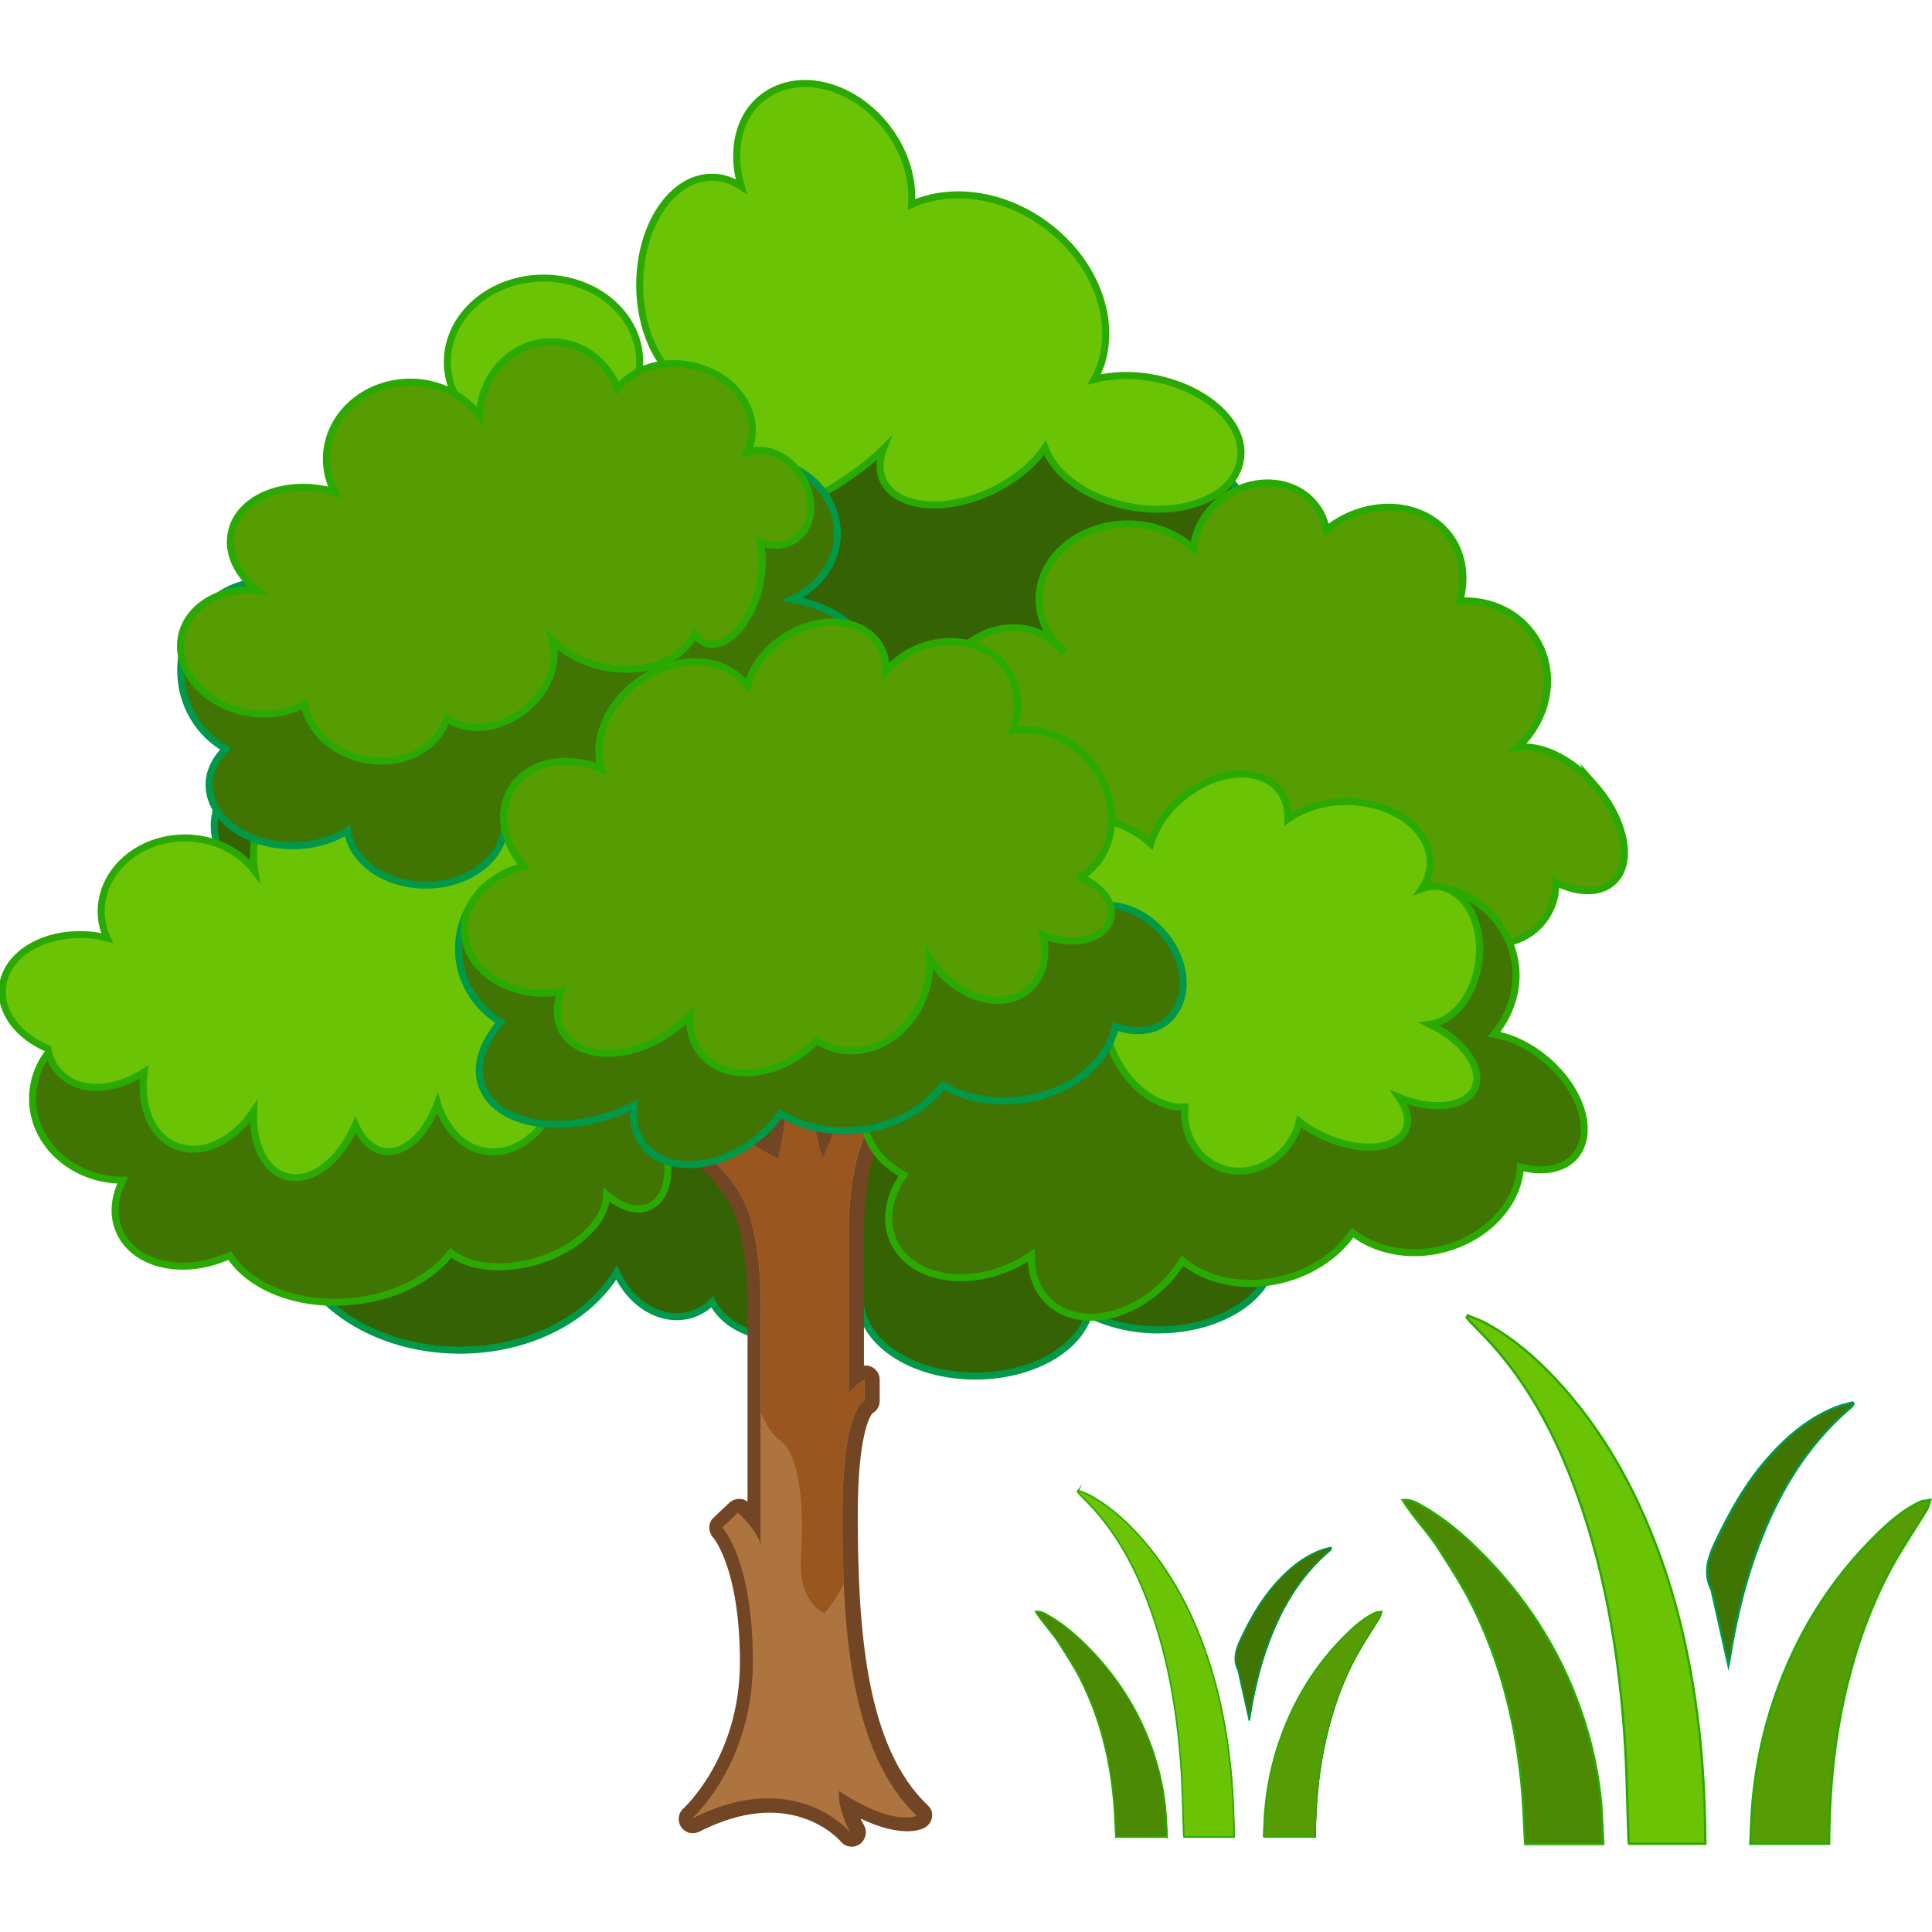 <?xml version="1.0" encoding="UTF-8" standalone="no"?>
<svg
   xmlns:dc="http://purl.org/dc/elements/1.1/"
   xmlns:cc="http://creativecommons.org/ns#"
   xmlns:rdf="http://www.w3.org/1999/02/22-rdf-syntax-ns#"
   xmlns:svg="http://www.w3.org/2000/svg"
   xmlns="http://www.w3.org/2000/svg"
   xmlns:sodipodi="http://sodipodi.sourceforge.net/DTD/sodipodi-0.dtd"
   xmlns:inkscape="http://www.inkscape.org/namespaces/inkscape"
   viewBox="0 0 64 64"
   style="enable-background:new 0 0 64 64"
   version="1.1"
   id="svg42"
   sodipodi:docname="selfgarden.svg"
   inkscape:version="0.92.2 5c3e80d, 2017-08-06">
  <defs
     id="defs46" />
  <sodipodi:namedview
     pagecolor="#ffffff"
     bordercolor="#666666"
     borderopacity="1"
     objecttolerance="10"
     gridtolerance="10"
     guidetolerance="10"
     inkscape:pageopacity="0"
     inkscape:pageshadow="2"
     inkscape:window-width="1920"
     inkscape:window-height="1013"
     id="namedview44"
     showgrid="false"
     inkscape:zoom="7.375"
     inkscape:cx="15.03921"
     inkscape:cy="36.3943"
     inkscape:window-x="0"
     inkscape:window-y="0"
     inkscape:window-maximized="1"
     inkscape:current-layer="svg42" />
  <g
     id="g1110">
    <g
       transform="matrix(0.932,0,0,0.932,-2.846,2.013)"
       style="fill:#356202;stroke:#009949;stroke-width:0.25;stroke-miterlimit:10;fill-opacity:1"
       id="g6">
      <path
         style="fill:#356202;fill-opacity:1"
         inkscape:connector-curvature="0"
         d="m 44.22,39.65 c -1.58,0 -2.94,0.6 -3.63,1.47 l -6.06,-4.51 -3.83,-0.97 -3.84,1.45 -2.25,1.45 c -1.09,-1.35 -3.01,-2.25 -5.21,-2.25 -3.4,0 -6.16,2.14 -6.16,4.77 0,2.63 2.76,4.77 6.16,4.77 2.47,0 4.58,-1.13 5.57,-2.76 0.52,1.14 1.61,1.79 2.63,1.5 0.3,-0.09 0.56,-0.25 0.77,-0.46 0.62,1.21 2.42,1.63 4.13,0.93 0.44,-0.18 0.83,-0.42 1.16,-0.69 0.25,1.35 1.96,2.4 4.06,2.4 2,0 3.66,-0.95 4.03,-2.2 0.69,0.34 1.54,0.56 2.46,0.56 2.27,0 4.11,-1.22 4.11,-2.73 0.01,-1.5 -1.83,-2.73 -4.1,-2.73 z"
         id="path2" />
      <path
         style="fill:#356202;fill-opacity:1"
         inkscape:connector-curvature="0"
         d="m 47.16,17.62 c 0.19,-0.32 0.31,-0.7 0.31,-1.1 0,-1.22 -1.02,-2.21 -2.28,-2.21 -0.48,0 -0.93,0.15 -1.3,0.4 L 40,11.45 32.34,12.47 25.11,17.66 14.3,25.42 c -0.38,-0.27 -0.84,-0.44 -1.35,-0.44 -1.26,0 -2.28,0.99 -2.28,2.21 0,1.22 1.02,2.21 2.28,2.21 0.32,0 0.62,-0.07 0.9,-0.18 l 0.66,2.07 9.35,-1.21 1.31,-4.03 15.32,-2.91 7.47,-4.8 z"
         id="path4" />
    </g>
    <path
       id="path18"
       style="fill:#ad7440;stroke-width:0.932"
       d="m 28.183,60.931 c -0.065,0 -0.13,-0.028 -0.177,-0.084 -0.009,-0.009 -0.885,-1.043 -2.534,-1.043 -0.764,0 -1.584,0.224 -2.441,0.652 -0.037,0.019 -0.065,0.028 -0.102,0.028 -0.075,0 -0.149,-0.037 -0.196,-0.102 -0.065,-0.093 -0.047,-0.233 0.037,-0.307 0.019,-0.019 1.956,-1.761 1.956,-5.021 0,-3.242 -0.941,-4.276 -0.95,-4.285 -0.084,-0.093 -0.084,-0.242 0.009,-0.326 L 24.308,49.949 c 0.047,-0.047 0.102,-0.065 0.158,-0.065 0.056,0 0.112,0.019 0.158,0.056 0.037,0.028 0.186,0.177 0.354,0.373 v -6.521 c 0,-0.037 0.121,-2.785 -0.624,-4.061 -0.512,-0.876 -1.108,-1.332 -1.928,-1.947 -0.391,-0.298 -0.838,-0.633 -1.332,-1.062 -0.335,-0.289 -0.531,-0.512 -0.447,-0.736 0.028,-0.075 0.112,-0.205 0.354,-0.205 0.55,0 2.226,0.736 2.413,0.82 0.484,0.345 1.63,1.136 2.217,1.462 0.205,-0.959 0.279,-2.003 0.065,-2.17 -0.075,-0.065 -0.112,-0.168 -0.075,-0.261 0.037,-0.093 0.121,-0.158 0.224,-0.158 h 1.183 c 0.065,0 0.13,0.028 0.177,0.075 0.047,0.047 0.065,0.112 0.056,0.186 0,0.009 -0.121,1.034 0.056,1.956 0.391,-0.913 1.006,-2.133 1.481,-2.217 0.009,0 0.028,0 0.037,0 0.037,0 0.084,0.009 0.112,0.028 l 1.285,0.736 c 0.093,0.056 0.14,0.168 0.102,0.279 -0.028,0.093 -0.121,0.158 -0.224,0.158 -0.009,0 -0.028,0 -0.028,0 -0.196,0 -1.723,0.13 -1.723,4.294 v 4.648 c 0.065,-0.047 0.13,-0.093 0.196,-0.121 0.028,-0.009 0.065,-0.019 0.093,-0.019 0.047,0 0.084,0.009 0.13,0.037 0.065,0.047 0.102,0.112 0.102,0.196 v 0.699 c 0,0.102 -0.065,0.196 -0.168,0.224 0.009,0 -0.55,0.41 -0.55,3.53 0,3.922 0.289,7.815 2.394,9.818 0.056,0.056 0.084,0.13 0.075,0.205 -0.009,0.075 -0.056,0.14 -0.121,0.177 -0.028,0.009 -0.177,0.084 -0.466,0.084 -0.382,0 -1.015,-0.121 -1.938,-0.661 0.047,0.214 0.13,0.494 0.317,0.82 0.056,0.102 0.028,0.233 -0.075,0.307 -0.075,0.009 -0.121,0.019 -0.168,0.019"
       inkscape:connector-curvature="0" />
    <path
       id="path20"
       style="fill:#724524;stroke-width:0.932"
       d="m 28.816,35.697 1.285,0.736 c 0,0 -0.019,0 -0.047,0 -0.298,0 -1.938,0.196 -1.938,4.527 v 5.198 c 0,0 0.317,-0.363 0.522,-0.447 v 0.699 c 0,0 -0.727,0.205 -0.727,3.754 0,3.549 0.177,7.815 2.459,9.986 0,0 -0.112,0.056 -0.363,0.056 -0.382,0 -1.099,-0.14 -2.217,-0.876 0,0 -0.065,0.568 0.382,1.379 0,0 -0.922,-1.136 -2.72,-1.136 -0.717,0 -1.565,0.177 -2.543,0.68 0,0 2.031,-1.788 2.031,-5.198 0,-3.409 -1.015,-4.453 -1.015,-4.453 l 0.522,-0.494 c 0,0 0.652,0.587 0.745,1.062 v -7.387 c 0,0 0.14,-2.822 -0.652,-4.182 -0.792,-1.36 -1.77,-1.742 -3.316,-3.074 -0.456,-0.391 -0.456,-0.531 -0.242,-0.531 0.512,0 2.319,0.801 2.319,0.801 0,0 1.928,1.379 2.478,1.584 0,0 0.559,-2.282 0.047,-2.692 h 1.183 c 0,0 -0.205,1.602 0.252,2.692 0,0 1.015,-2.59 1.556,-2.683 M 27.018,35.231 H 25.835 c -0.196,0 -0.373,0.121 -0.438,0.317 -0.065,0.196 -0.009,0.391 0.149,0.522 0.093,0.149 0.056,0.857 -0.084,1.621 -0.55,-0.335 -1.36,-0.885 -1.872,-1.258 -0.028,-0.019 -0.056,-0.037 -0.084,-0.047 -0.447,-0.196 -1.938,-0.838 -2.506,-0.838 -0.401,0 -0.54,0.27 -0.568,0.354 -0.158,0.419 0.242,0.764 0.512,0.997 0.503,0.438 0.95,0.773 1.351,1.071 0.801,0.605 1.379,1.043 1.872,1.882 0.587,1.015 0.624,3.176 0.596,3.922 v 5.971 c -0.084,-0.065 -0.177,-0.093 -0.279,-0.093 -0.112,0 -0.233,0.047 -0.326,0.13 l -0.522,0.494 c -0.093,0.084 -0.14,0.205 -0.14,0.326 0,0.121 0.047,0.242 0.13,0.335 0,0 0.885,1.006 0.885,4.127 0,3.139 -1.854,4.825 -1.872,4.844 -0.177,0.158 -0.205,0.419 -0.075,0.615 0.093,0.13 0.233,0.205 0.382,0.205 0.075,0 0.14,-0.019 0.214,-0.047 0.82,-0.419 1.602,-0.633 2.338,-0.633 1.556,0 2.347,0.95 2.357,0.959 0.093,0.112 0.224,0.168 0.363,0.168 0.093,0 0.177,-0.028 0.261,-0.084 0.196,-0.14 0.261,-0.401 0.149,-0.615 -0.047,-0.084 -0.084,-0.158 -0.121,-0.233 0.699,0.335 1.211,0.419 1.537,0.419 0.326,0 0.512,-0.075 0.578,-0.112 0.13,-0.065 0.224,-0.196 0.252,-0.345 0.028,-0.149 -0.028,-0.298 -0.14,-0.401 -2.04,-1.938 -2.319,-5.775 -2.319,-9.641 0,-2.636 0.41,-3.26 0.484,-3.344 0.149,-0.084 0.242,-0.233 0.242,-0.41 v -0.708 c 0,-0.158 -0.084,-0.307 -0.214,-0.391 -0.075,-0.047 -0.168,-0.075 -0.252,-0.075 -0.019,0 -0.037,0 -0.056,0 V 40.95 c 0,-2.142 0.41,-3.148 0.764,-3.605 0.326,-0.438 0.652,-0.456 0.708,-0.456 0.028,0.009 0.056,0.009 0.084,0.009 0.186,0 0.354,-0.121 0.419,-0.307 0.075,-0.214 -0.028,-0.456 -0.224,-0.568 l -1.285,-0.736 c -0.075,-0.037 -0.149,-0.065 -0.233,-0.065 -0.028,0 -0.047,0 -0.075,0.009 -0.158,0.028 -0.578,0.093 -1.304,1.574 -0.019,-0.419 0.009,-0.801 0.028,-1.015 0.009,-0.028 0.009,-0.065 0.009,-0.102 -0.028,-0.252 -0.242,-0.456 -0.494,-0.456 z"
       inkscape:connector-curvature="0" />
    <path
       id="path22"
       style="fill:#99561f;stroke-width:0.932"
       d="m 21.234,36.535 c 1.537,1.332 2.524,1.714 3.316,3.074 0.792,1.351 0.652,4.182 0.652,4.182 v 2.999 c 0.177,0.401 0.391,0.764 0.624,0.913 0.643,0.41 0.829,2.17 0.708,3.791 -0.121,1.63 0.782,1.947 0.782,1.947 0,0 0.317,-0.354 0.633,-0.969 -0.037,-0.782 -0.047,-1.556 -0.047,-2.301 0,-3.549 0.727,-3.754 0.727,-3.754 v -0.717 c -0.205,0.093 -0.522,0.447 -0.522,0.447 V 40.95 c 0,-4.769 1.984,-4.527 1.984,-4.527 L 28.807,35.687 C 28.266,35.78 27.251,38.379 27.251,38.379 26.804,37.299 27,35.687 27,35.687 H 25.817 c 0.512,0.41 -0.047,2.692 -0.047,2.692 -0.55,-0.205 -2.478,-1.584 -2.478,-1.584 0,0 -3.596,-1.602 -2.059,-0.261"
       inkscape:connector-curvature="0" />
    <g
       transform="translate(16.59,29.284)"
       id="g1057">
      <g
         id="g1041"
         transform="translate(-49.009,-26.99)">
        <path
           id="path8"
           style="fill:#569d03;fill-opacity:1;stroke:#2aaa00;stroke-width:0.233;stroke-miterlimit:10"
           d="m 85.237,23.708 c -0.792,-0.894 -1.798,-1.351 -2.543,-1.239 1.081,-1.015 1.323,-2.608 0.494,-3.754 -0.559,-0.773 -1.472,-1.155 -2.413,-1.099 0.205,-0.736 0.121,-1.509 -0.317,-2.124 -0.838,-1.164 -2.618,-1.313 -3.959,-0.345 -0.056,0.037 -0.093,0.084 -0.14,0.121 -0.047,-0.27 -0.149,-0.54 -0.326,-0.773 -0.661,-0.922 -2.04,-1.053 -3.083,-0.307 -0.596,0.428 -0.941,1.062 -1.006,1.695 -0.54,-0.503 -1.304,-0.82 -2.161,-0.82 -1.621,0 -2.944,1.118 -2.944,2.496 0,0.643 0.298,1.22 0.764,1.667 l -0.019,0.019 c -0.68,-0.876 -2.021,-0.997 -3.037,-0.261 -1.034,0.745 -1.341,2.105 -0.68,3.018 0.456,0.633 1.248,0.885 2.04,0.745 l 0.242,3.148 7.005,2.254 h 6.278 l 0.652,-0.345 c 0.084,0.158 0.177,0.307 0.298,0.438 0.773,0.866 2.077,0.969 2.916,0.224 0.447,-0.401 0.671,-0.959 0.661,-1.528 0.727,0.354 1.444,0.382 1.882,-0.009 0.699,-0.605 0.428,-2.059 -0.605,-3.223 z"
           inkscape:connector-curvature="0" />
        <path
           id="path10"
           style="fill:#407503;fill-opacity:1;stroke:#2aaa00;stroke-width:0.233;stroke-miterlimit:10"
           d="m 83.644,32.818 c -0.55,-0.466 -1.164,-0.755 -1.733,-0.848 0.605,-0.736 0.885,-1.695 0.643,-2.645 -0.41,-1.649 -2.161,-2.636 -3.922,-2.198 -1.509,0.373 -2.515,1.677 -2.515,3.074 l -8.346,0.186 -2.767,2.021 c -0.242,-0.047 -0.494,-0.075 -0.755,-0.075 -1.77,0 -3.204,1.071 -3.204,2.385 0,0.782 0.512,1.472 1.304,1.91 -0.484,0.699 -0.643,1.5 -0.335,2.189 0.55,1.202 2.292,1.574 3.912,0.838 0.233,-0.102 0.447,-0.233 0.652,-0.373 -0.009,0.605 0.177,1.164 0.596,1.546 0.959,0.904 2.72,0.578 3.931,-0.717 0.186,-0.205 0.345,-0.419 0.484,-0.643 0.782,0.661 2.021,0.941 3.298,0.624 1.034,-0.261 1.854,-0.848 2.338,-1.556 0.745,0.587 1.854,0.829 2.981,0.55 1.481,-0.373 2.506,-1.509 2.58,-2.72 0.736,0.196 1.425,0.084 1.807,-0.363 0.652,-0.764 0.224,-2.189 -0.95,-3.186 z"
           inkscape:connector-curvature="0" />
        <path
           id="path12"
           style="fill:#6bc305;fill-opacity:1;stroke:#2aaa00;stroke-width:0.233;stroke-miterlimit:10"
           d="m 81.409,29.53 c 0.149,-1.258 -0.456,-2.357 -1.351,-2.459 -0.186,-0.019 -0.363,0.009 -0.54,0.075 0.177,-0.261 0.279,-0.559 0.279,-0.866 0,-1.118 -1.248,-2.021 -2.776,-2.021 -0.755,0 -1.444,0.224 -1.938,0.578 0.009,-0.354 -0.075,-0.689 -0.289,-0.959 -0.633,-0.782 -2.049,-0.689 -3.167,0.214 -0.559,0.447 -0.932,1.015 -1.09,1.565 -0.354,-0.335 -0.82,-0.605 -1.379,-0.764 -1.379,-0.391 -2.729,0.065 -2.999,1.034 -0.27,0.969 0.615,2.077 2.003,2.468 0.065,0.019 0.14,0.028 0.205,0.047 l -0.522,0.913 1.239,1.248 c -0.168,0.615 -0.084,1.397 0.289,2.142 0.531,1.062 1.472,1.686 2.292,1.63 -0.065,0.876 0.373,1.695 1.155,2.003 0.987,0.391 2.142,-0.186 2.571,-1.285 0.028,-0.075 0.047,-0.158 0.065,-0.233 0.233,0.186 0.512,0.354 0.82,0.494 1.192,0.54 2.394,0.447 2.701,-0.214 0.149,-0.317 0.047,-0.708 -0.214,-1.081 1.108,0.456 2.208,0.335 2.506,-0.298 0.298,-0.652 -0.363,-1.593 -1.481,-2.124 0.782,-0.102 1.49,-0.969 1.621,-2.105 z"
           inkscape:connector-curvature="0" />
      </g>
      <g
         id="g1036">
        <g
           transform="translate(-51.372,0.744)"
           id="g1019">
          <path
             inkscape:connector-curvature="0"
             d="m 73.028,-17.499 c -0.717,-0.14 -1.407,-0.112 -1.993,0.037 0.866,-1.565 0.205,-3.782 -1.621,-5.123 -1.425,-1.043 -3.148,-1.248 -4.434,-0.671 0.056,-0.81 -0.196,-1.714 -0.782,-2.496 -1.108,-1.472 -2.953,-1.947 -4.117,-1.071 -0.848,0.633 -1.09,1.807 -0.745,2.972 -0.298,-0.196 -0.624,-0.307 -0.969,-0.307 -1.323,0 -2.394,1.602 -2.394,3.568 0,1.453 0.587,2.692 1.416,3.251 l -0.475,1.034 -1.397,-0.317 c 0.279,-0.419 0.456,-0.894 0.456,-1.416 0,-1.537 -1.425,-2.776 -3.186,-2.776 -1.761,0 -3.186,1.248 -3.186,2.776 0,1.528 1.425,2.776 3.186,2.776 0.727,0 1.397,-0.224 1.928,-0.587 l 0.475,0.587 1.537,0.503 c -0.941,0.82 -1.435,1.621 -1.183,2.152 0.438,0.922 2.888,0.68 5.477,-0.55 1.267,-0.596 2.329,-1.313 3.027,-2.003 -0.14,0.373 -0.158,0.736 -0.009,1.053 0.438,0.922 2.049,1.071 3.596,0.345 0.782,-0.373 1.397,-0.894 1.761,-1.435 0.317,0.885 1.388,1.677 2.785,1.947 1.807,0.345 3.456,-0.317 3.679,-1.49 0.252,-1.174 -1.025,-2.403 -2.832,-2.757 z"
             style="fill:#6bc305;fill-opacity:1;stroke:#2aaa00;stroke-width:0.233;stroke-miterlimit:10"
             id="path24" />
          <path
             inkscape:connector-curvature="0"
             d="M 56.568,7.307 C 56.195,6.515 55.599,5.965 55.04,5.816 L 54.519,2.63 45.073,3.171 41.133,4.652 C 40.583,4.056 39.773,3.664 38.841,3.664 c -1.649,0 -2.981,1.211 -2.981,2.701 0,1.49 1.332,2.701 2.981,2.701 0.009,0 0.009,0 0.009,0 -0.289,0.568 -0.345,1.183 -0.102,1.714 0.512,1.118 2.142,1.472 3.642,0.782 0.652,1.025 2.208,1.677 3.978,1.528 1.462,-0.121 2.692,-0.764 3.344,-1.612 0.615,0.475 1.714,0.605 2.85,0.27 1.351,-0.401 2.301,-1.332 2.319,-2.198 0.475,0.419 1.006,0.587 1.416,0.391 0.699,-0.326 0.81,-1.509 0.27,-2.636 z"
             style="fill:#407503;fill-opacity:1;stroke:#2aaa00;stroke-width:0.233;stroke-miterlimit:10"
             id="path26" />
          <path
             inkscape:connector-curvature="0"
             d="m 55.972,1.131 -3.661,-5.598 -4.881,1.09 c -0.121,-0.671 -0.466,-1.22 -1.025,-1.453 -1.034,-0.438 -2.347,0.363 -2.944,1.779 -0.27,0.643 -0.335,1.304 -0.242,1.872 -0.494,-0.652 -1.351,-1.09 -2.31,-1.09 -1.537,0 -2.776,1.09 -2.776,2.441 0,0.307 0.075,0.605 0.196,0.876 -0.158,-0.037 -0.317,-0.075 -0.475,-0.093 -1.528,-0.168 -2.86,0.587 -2.99,1.705 -0.093,0.838 0.531,1.639 1.5,2.049 0.056,0.317 0.186,0.596 0.41,0.82 0.652,0.652 1.788,0.596 2.785,-0.047 -0.158,1.099 0.224,2.096 1.034,2.441 0.857,0.363 1.919,-0.14 2.59,-1.136 -0.047,1.062 0.354,1.947 1.071,2.152 0.829,0.242 1.788,-0.503 2.301,-1.705 0.214,0.484 0.55,0.82 0.959,0.876 0.689,0.102 1.379,-0.568 1.761,-1.593 0.252,0.848 0.838,1.481 1.602,1.593 1.164,0.177 2.301,-0.922 2.524,-2.441 0.102,-0.68 -0.009,-1.323 -0.252,-1.844 z"
             style="fill:#6bc305;fill-opacity:1;stroke:#2aaa00;stroke-width:0.233;stroke-miterlimit:10"
             id="path28" />
        </g>
        <g
           id="g1025">
          <path
             id="path32"
             style="fill:#407503;fill-opacity:1;stroke:#009949;stroke-width:0.233;stroke-miterlimit:10"
             d="m 9.657,-9.435 c 0.885,-0.41 1.49,-1.23 1.49,-2.18 0,-1.36 -1.22,-2.459 -2.729,-2.459 -1.509,0 -2.729,1.099 -2.729,2.459 0,0.112 0.019,0.224 0.037,0.335 L -5.312,-8.048 c -0.373,-1.136 -1.379,-1.965 -2.562,-1.965 -1.509,0 -2.729,1.313 -2.729,2.934 0,1.136 0.605,2.105 1.49,2.599 -0.335,0.335 -0.55,0.745 -0.55,1.192 0,1.118 1.248,2.021 2.776,2.021 0.699,0 1.323,-0.196 1.807,-0.503 0.14,1.015 1.239,1.807 2.59,1.807 1.444,0 2.618,-0.904 2.618,-2.021 0,-0.065 -0.019,-0.13 -0.028,-0.196 L 5.279,-2.887 6.947,-4.936 c 0.522,0.186 1.108,0.307 1.751,0.307 2.031,0 3.679,-1.099 3.679,-2.459 -0.009,-1.118 -1.164,-2.059 -2.72,-2.347 z"
             inkscape:connector-curvature="0" />
          <path
             id="path34"
             style="fill:#569d03;fill-opacity:1;stroke:#2aaa00;stroke-width:0.233;stroke-miterlimit:10"
             d="m 9.974,-13.497 c -0.438,-0.699 -1.202,-1.025 -1.807,-0.81 0.056,-0.121 0.102,-0.242 0.13,-0.373 0.233,-1.099 -0.643,-2.217 -1.956,-2.496 -0.997,-0.214 -1.956,0.112 -2.468,0.755 -0.363,-0.913 -1.211,-1.546 -2.198,-1.546 -1.285,0 -2.329,1.09 -2.385,2.45 -0.503,-0.671 -1.341,-1.108 -2.292,-1.108 -1.537,0 -2.776,1.146 -2.776,2.552 0,0.401 0.102,0.764 0.279,1.099 -0.093,-0.028 -0.186,-0.065 -0.279,-0.084 -1.5,-0.317 -2.916,0.307 -3.148,1.407 -0.149,0.699 0.205,1.407 0.866,1.919 -1.22,-0.102 -2.301,0.522 -2.515,1.509 -0.233,1.099 0.699,2.226 2.077,2.524 0.736,0.158 1.444,0.037 1.984,-0.261 0.158,0.848 0.913,1.602 1.956,1.826 1.258,0.27 2.459,-0.335 2.767,-1.351 0.68,0.484 1.77,0.382 2.608,-0.298 0.773,-0.633 1.099,-1.556 0.885,-2.301 0.41,0.41 0.997,0.745 1.686,0.885 1.341,0.289 2.599,-0.186 3.027,-1.071 0.112,0.158 0.252,0.261 0.419,0.307 0.643,0.168 1.407,-0.633 1.705,-1.788 0.149,-0.578 0.158,-1.136 0.047,-1.574 0.382,0.149 0.782,0.14 1.108,-0.056 0.643,-0.373 0.764,-1.332 0.279,-2.115 z"
             inkscape:connector-curvature="0" />
          <path
             id="path36"
             style="fill:#407503;fill-opacity:1;stroke:#009949;stroke-width:0.233;stroke-miterlimit:10"
             d="M 21.925,1.612 C 21.096,0.671 19.839,0.42 19.112,1.063 c -0.047,0.047 -0.084,0.093 -0.13,0.14 L 18.46,0.709 15.144,-0.661 6.853,-0.428 3.547,0.42 C 3.034,-0.232 2.261,-0.651 1.376,-0.651 c -1.537,0 -2.776,1.258 -2.776,2.804 0,1.034 0.568,1.928 1.397,2.422 -0.596,0.68 -0.866,1.453 -0.615,2.124 0.456,1.23 2.431,1.63 4.406,0.904 0.214,-0.084 0.419,-0.177 0.615,-0.27 -0.056,0.503 0.056,0.969 0.345,1.332 0.755,0.932 2.441,0.82 3.763,-0.252 0.298,-0.242 0.55,-0.512 0.755,-0.801 0.689,0.419 1.602,0.633 2.571,0.54 1.211,-0.121 2.236,-0.699 2.804,-1.481 0.68,0.391 1.546,0.587 2.478,0.494 1.677,-0.168 2.972,-1.211 3.242,-2.45 0.633,0.242 1.285,0.186 1.733,-0.205 0.745,-0.68 0.661,-1.956 -0.168,-2.897 z"
             inkscape:connector-curvature="0" />
          <path
             id="path38"
             style="fill:#569d03;fill-opacity:1;stroke:#2aaa00;stroke-width:0.233;stroke-miterlimit:10"
             d="m 19.196,-0.232 c 0.084,-0.047 0.168,-0.093 0.242,-0.158 1.025,-0.848 1.062,-2.478 0.102,-3.652 -0.68,-0.829 -1.686,-1.183 -2.58,-1.034 0.242,-0.643 0.224,-1.351 -0.13,-1.938 -0.661,-1.081 -2.198,-1.341 -3.428,-0.587 -0.252,0.158 -0.466,0.354 -0.652,0.559 0.019,-0.317 -0.037,-0.615 -0.205,-0.876 -0.54,-0.876 -1.928,-1.015 -3.093,-0.298 -0.689,0.428 -1.146,1.053 -1.285,1.677 -0.009,-0.009 -0.009,-0.019 -0.019,-0.028 -0.708,-0.987 -2.301,-1.062 -3.568,-0.158 -1.062,0.755 -1.537,1.956 -1.248,2.906 -1.202,-0.494 -2.496,-0.214 -3.018,0.727 -0.428,0.773 -0.214,1.761 0.456,2.515 -1.174,0.279 -2.012,1.155 -1.975,2.161 0.047,1.183 1.295,2.087 2.776,2.031 0.14,-0.009 0.279,-0.028 0.419,-0.056 C 1.823,4.043 1.823,4.528 2.056,4.91 2.596,5.785 4.096,5.851 5.41,5.04 5.745,4.835 6.034,4.593 6.267,4.332 6.229,4.798 6.341,5.245 6.621,5.599 7.347,6.512 8.912,6.465 10.114,5.506 10.244,5.403 10.356,5.292 10.458,5.18 c 0.205,0.13 0.419,0.233 0.671,0.289 1.323,0.298 2.673,-0.671 3.009,-2.18 0.065,-0.289 0.075,-0.568 0.065,-0.838 0.075,0.121 0.149,0.233 0.242,0.345 0.876,1.053 2.226,1.379 3.018,0.717 0.494,-0.41 0.661,-1.108 0.494,-1.826 0.102,0.047 0.205,0.075 0.317,0.112 0.904,0.242 1.761,-0.037 1.919,-0.633 0.158,-0.512 -0.279,-1.09 -0.997,-1.397 z"
             inkscape:connector-curvature="0" />
        </g>
      </g>
    </g>
  </g>
  <g
     id="g1080">
    <path
       style="stroke-width:0.312"
       id="path2-3"
       d="m 48.638,43.589 c -0.012,0.022 -0.025,0.044 -0.037,0.066 0.047,0.056 0.091,0.112 0.14,0.165 0.162,0.169 0.334,0.331 0.493,0.503 1.299,1.38 2.195,3.006 2.866,4.758 1.021,2.663 1.505,5.441 1.717,8.27 0.091,1.205 0.1,2.419 0.147,3.628 0,0.037 0.012,0.075 0.016,0.109 0.846,0 1.683,0 2.526,0 0,-0.059 0,-0.103 0,-0.15 -0.012,-1.558 -0.109,-3.106 -0.337,-4.648 -0.247,-1.667 -0.631,-3.297 -1.214,-4.879 -0.784,-2.126 -1.867,-4.074 -3.425,-5.735 -0.668,-0.712 -1.402,-1.342 -2.257,-1.814 -0.2,-0.109 -0.421,-0.181 -0.634,-0.272 m 9.359,17.501 c 0.89,0 1.745,0 2.616,0 0,-0.1 0,-0.187 0,-0.272 0.022,-1.389 0.137,-2.772 0.409,-4.136 0.343,-1.726 0.887,-3.381 1.751,-4.917 0.334,-0.593 0.718,-1.158 1.074,-1.742 0.056,-0.097 0.078,-0.215 0.116,-0.322 -0.119,0.022 -0.247,0.022 -0.353,0.072 -0.546,0.262 -0.999,0.652 -1.424,1.071 -1.573,1.542 -2.688,3.372 -3.397,5.454 -0.375,1.102 -0.609,2.232 -0.712,3.39 -0.047,0.459 -0.056,0.924 -0.081,1.402 m -4.873,0.006 c -0.019,-0.375 -0.031,-0.727 -0.056,-1.083 -0.078,-1.161 -0.325,-2.291 -0.709,-3.387 -0.709,-2.017 -1.845,-3.759 -3.362,-5.257 -0.568,-0.562 -1.18,-1.074 -1.879,-1.47 -0.19,-0.109 -0.384,-0.222 -0.64,-0.194 0.362,0.584 0.852,1.071 1.214,1.645 0.365,0.581 0.743,1.158 1.055,1.77 0.309,0.612 0.578,1.249 0.802,1.898 0.225,0.646 0.406,1.314 0.546,1.985 0.144,0.671 0.24,1.355 0.312,2.039 0.072,0.681 0.087,1.367 0.128,2.054 0.859,0 1.705,0 2.588,0 m 4.149,-5.916 c 0.009,-0.044 0.019,-0.1 0.028,-0.153 0.187,-1.186 0.45,-2.351 0.849,-3.487 0.668,-1.898 1.633,-3.599 3.191,-4.92 0.031,-0.025 0.047,-0.066 0.072,-0.1 -0.009,-0.016 -0.019,-0.031 -0.028,-0.047 -0.175,0.05 -0.353,0.081 -0.518,0.147 -0.899,0.35 -1.617,0.952 -2.251,1.658 -0.762,0.849 -1.308,1.836 -1.792,2.863 -0.24,0.512 -0.381,1.008 -0.106,1.548 0.006,0.009 0.003,0.022 0.006,0.034 0.184,0.821 0.368,1.639 0.549,2.457"
       inkscape:connector-curvature="0" />
    <path
       id="path4-7"
       style="fill:#6bc305;stroke:#2aaa00;stroke-width:0.078;stroke-miterlimit:10;fill-opacity:1"
       d="m 48.623,43.576 c 0.212,0.091 0.434,0.162 0.634,0.275 0.859,0.475 1.592,1.105 2.257,1.814 1.558,1.661 2.641,3.612 3.425,5.735 0.584,1.583 0.968,3.212 1.214,4.879 0.228,1.542 0.325,3.091 0.337,4.648 0,0.044 0,0.091 0,0.15 -0.846,0 -1.68,0 -2.526,0 -0.006,-0.031 -0.016,-0.069 -0.016,-0.109 -0.047,-1.211 -0.056,-2.423 -0.147,-3.628 -0.212,-2.828 -0.696,-5.61 -1.717,-8.27 -0.674,-1.754 -1.567,-3.381 -2.866,-4.758 -0.162,-0.172 -0.331,-0.334 -0.493,-0.503 -0.05,-0.053 -0.094,-0.109 -0.14,-0.165 0.009,-0.025 0.022,-0.047 0.037,-0.069 z"
       inkscape:connector-curvature="0" />
    <path
       id="path6"
       style="fill:#569c04;stroke:#2aaa00;stroke-width:0.078;stroke-miterlimit:10;fill-opacity:1"
       d="m 57.982,61.077 c 0.025,-0.478 0.034,-0.943 0.075,-1.402 0.106,-1.158 0.337,-2.288 0.712,-3.39 0.709,-2.082 1.823,-3.912 3.397,-5.454 0.428,-0.418 0.877,-0.812 1.424,-1.071 0.106,-0.05 0.234,-0.05 0.353,-0.072 -0.037,0.109 -0.056,0.228 -0.116,0.322 -0.353,0.584 -0.74,1.149 -1.074,1.742 -0.865,1.539 -1.408,3.194 -1.751,4.917 -0.272,1.364 -0.387,2.747 -0.409,4.136 0,0.084 0,0.172 0,0.272 -0.862,0 -1.72,0 -2.61,0 z"
       inkscape:connector-curvature="0" />
    <path
       id="path8-5"
       style="fill:#4b8903;stroke:#2aaa00;stroke-width:0.078;stroke-miterlimit:10;fill-opacity:1"
       d="m 53.109,61.083 c -0.88,0 -1.729,0 -2.585,0 -0.041,-0.687 -0.056,-1.374 -0.128,-2.054 -0.072,-0.684 -0.169,-1.367 -0.312,-2.039 -0.144,-0.671 -0.322,-1.339 -0.546,-1.985 -0.225,-0.646 -0.49,-1.286 -0.802,-1.898 -0.309,-0.612 -0.687,-1.189 -1.055,-1.77 -0.362,-0.578 -0.852,-1.061 -1.214,-1.645 0.256,-0.028 0.45,0.084 0.64,0.194 0.699,0.396 1.311,0.908 1.879,1.47 1.517,1.498 2.654,3.244 3.362,5.257 0.387,1.099 0.631,2.226 0.709,3.387 0.019,0.356 0.031,0.712 0.053,1.083 z"
       inkscape:connector-curvature="0" />
    <path
       inkscape:connector-curvature="0"
       d="m 57.258,55.167 c -0.184,-0.818 -0.365,-1.636 -0.549,-2.457 -0.003,-0.012 -0.003,-0.025 -0.006,-0.034 -0.275,-0.537 -0.131,-1.036 0.106,-1.548 0.484,-1.027 1.03,-2.01 1.792,-2.863 0.634,-0.709 1.352,-1.311 2.251,-1.658 0.165,-0.066 0.347,-0.1 0.518,-0.147 0.009,0.016 0.019,0.031 0.028,0.047 -0.025,0.034 -0.041,0.075 -0.072,0.1 -1.558,1.321 -2.522,3.022 -3.191,4.92 -0.4,1.133 -0.662,2.301 -0.849,3.487 -0.009,0.056 -0.019,0.109 -0.028,0.153 z"
       style="fill:#407503;stroke:#009949;stroke-width:0.078;stroke-miterlimit:10;fill-opacity:1"
       id="path12-3" />
  </g>
  <g
     id="g1087">
    <path
       style="stroke-width:0.205"
       id="path2-3-5"
       d="m 35.734,49.386 c -0.008,0.014 -0.016,0.029 -0.025,0.043 0.031,0.037 0.059,0.074 0.092,0.109 0.107,0.111 0.219,0.217 0.324,0.33 0.852,0.905 1.44,1.972 1.88,3.122 0.67,1.747 0.987,3.57 1.127,5.426 0.059,0.791 0.066,1.587 0.096,2.38 0,0.025 0.008,0.049 0.01,0.072 0.555,0 1.104,0 1.657,0 0,-0.039 0,-0.068 0,-0.098 -0.008,-1.022 -0.072,-2.038 -0.221,-3.05 -0.162,-1.094 -0.414,-2.163 -0.797,-3.201 -0.514,-1.395 -1.225,-2.673 -2.247,-3.763 -0.438,-0.467 -0.92,-0.881 -1.481,-1.19 -0.131,-0.072 -0.277,-0.119 -0.416,-0.178 m 6.141,11.482 c 0.584,0 1.145,0 1.716,0 0,-0.066 0,-0.123 0,-0.178 0.014,-0.911 0.09,-1.819 0.268,-2.714 0.225,-1.133 0.582,-2.218 1.149,-3.226 0.219,-0.389 0.471,-0.76 0.705,-1.143 0.037,-0.064 0.051,-0.141 0.076,-0.211 -0.078,0.014 -0.162,0.014 -0.231,0.047 -0.358,0.172 -0.655,0.428 -0.934,0.703 -1.032,1.012 -1.764,2.212 -2.228,3.578 -0.246,0.723 -0.399,1.464 -0.467,2.224 -0.031,0.301 -0.037,0.606 -0.053,0.92 m -3.197,0.004 c -0.012,-0.246 -0.02,-0.477 -0.037,-0.711 -0.051,-0.762 -0.213,-1.503 -0.465,-2.222 -0.465,-1.323 -1.211,-2.466 -2.206,-3.449 -0.373,-0.369 -0.774,-0.705 -1.233,-0.965 -0.125,-0.072 -0.252,-0.145 -0.42,-0.127 0.238,0.383 0.559,0.703 0.797,1.079 0.24,0.381 0.487,0.76 0.692,1.161 0.203,0.401 0.379,0.819 0.526,1.245 0.147,0.424 0.266,0.862 0.358,1.303 0.094,0.44 0.158,0.889 0.205,1.338 0.047,0.447 0.057,0.897 0.084,1.348 0.563,0 1.118,0 1.698,0 m 2.722,-3.881 c 0.006,-0.029 0.012,-0.066 0.018,-0.1 0.123,-0.778 0.295,-1.542 0.557,-2.288 0.438,-1.245 1.071,-2.362 2.093,-3.228 0.02,-0.016 0.031,-0.043 0.047,-0.066 -0.006,-0.01 -0.012,-0.02 -0.018,-0.031 -0.115,0.033 -0.231,0.053 -0.34,0.096 -0.59,0.229 -1.061,0.625 -1.477,1.088 -0.5,0.557 -0.858,1.204 -1.176,1.878 -0.158,0.336 -0.25,0.662 -0.07,1.016 0.004,0.006 0.002,0.014 0.004,0.023 0.121,0.539 0.242,1.075 0.36,1.612"
       inkscape:connector-curvature="0" />
    <path
       id="path4-7-9"
       style="fill:#6bc305;stroke:#2aaa00;stroke-width:0.051;stroke-miterlimit:10;fill-opacity:1"
       d="m 35.717,49.371 c 0.139,0.059 0.285,0.107 0.416,0.18 0.563,0.311 1.045,0.725 1.481,1.19 1.022,1.09 1.733,2.37 2.247,3.763 0.383,1.038 0.635,2.108 0.797,3.201 0.15,1.012 0.213,2.028 0.221,3.05 0,0.029 0,0.059 0,0.098 -0.555,0 -1.102,0 -1.657,0 -0.004,-0.02 -0.01,-0.045 -0.01,-0.072 -0.031,-0.795 -0.037,-1.589 -0.096,-2.38 -0.139,-1.856 -0.457,-3.681 -1.127,-5.426 -0.442,-1.151 -1.028,-2.218 -1.88,-3.122 -0.107,-0.113 -0.217,-0.219 -0.324,-0.33 -0.033,-0.035 -0.061,-0.072 -0.092,-0.109 0.006,-0.016 0.014,-0.031 0.025,-0.045 z"
       inkscape:connector-curvature="0" />
    <path
       id="path6-1"
       style="fill:#569c04;stroke:#2aaa00;stroke-width:0.051;stroke-miterlimit:10;fill-opacity:1"
       d="m 41.858,60.853 c 0.016,-0.313 0.023,-0.619 0.049,-0.92 0.07,-0.76 0.221,-1.501 0.467,-2.224 0.465,-1.366 1.196,-2.566 2.228,-3.578 0.281,-0.274 0.576,-0.533 0.934,-0.703 0.07,-0.033 0.154,-0.033 0.231,-0.047 -0.025,0.072 -0.037,0.15 -0.076,0.211 -0.231,0.383 -0.485,0.754 -0.705,1.143 -0.567,1.01 -0.924,2.095 -1.149,3.226 -0.178,0.895 -0.254,1.802 -0.268,2.714 0,0.055 0,0.113 0,0.178 -0.565,0 -1.129,0 -1.712,0 z"
       inkscape:connector-curvature="0" />
    <path
       id="path8-5-2"
       style="fill:#4b8903;stroke:#2aaa00;stroke-width:0.051;stroke-miterlimit:10;fill-opacity:1"
       d="m 38.661,60.857 c -0.578,0 -1.135,0 -1.696,0 -0.027,-0.451 -0.037,-0.901 -0.084,-1.348 -0.047,-0.449 -0.111,-0.897 -0.205,-1.337 -0.094,-0.44 -0.211,-0.879 -0.358,-1.303 -0.147,-0.424 -0.322,-0.844 -0.526,-1.245 -0.203,-0.401 -0.451,-0.78 -0.692,-1.161 -0.238,-0.379 -0.559,-0.696 -0.797,-1.079 0.168,-0.018 0.295,0.055 0.42,0.127 0.459,0.26 0.86,0.596 1.233,0.965 0.995,0.983 1.741,2.128 2.206,3.449 0.254,0.721 0.414,1.46 0.465,2.222 0.012,0.234 0.02,0.467 0.035,0.711 z"
       inkscape:connector-curvature="0" />
    <path
       inkscape:connector-curvature="0"
       d="m 41.383,56.976 c -0.121,-0.537 -0.24,-1.073 -0.36,-1.612 -0.002,-0.008 -0.002,-0.016 -0.004,-0.023 -0.18,-0.352 -0.086,-0.68 0.07,-1.016 0.317,-0.674 0.676,-1.319 1.176,-1.878 0.416,-0.465 0.887,-0.86 1.477,-1.088 0.109,-0.043 0.227,-0.066 0.34,-0.096 0.006,0.01 0.012,0.02 0.018,0.031 -0.016,0.023 -0.027,0.049 -0.047,0.066 -1.022,0.866 -1.655,1.983 -2.093,3.228 -0.262,0.744 -0.434,1.51 -0.557,2.288 -0.006,0.037 -0.012,0.072 -0.018,0.1 z"
       style="fill:#407503;stroke:#009949;stroke-width:0.051;stroke-miterlimit:10;fill-opacity:1"
       id="path12-3-7" />
  </g>
</svg>
